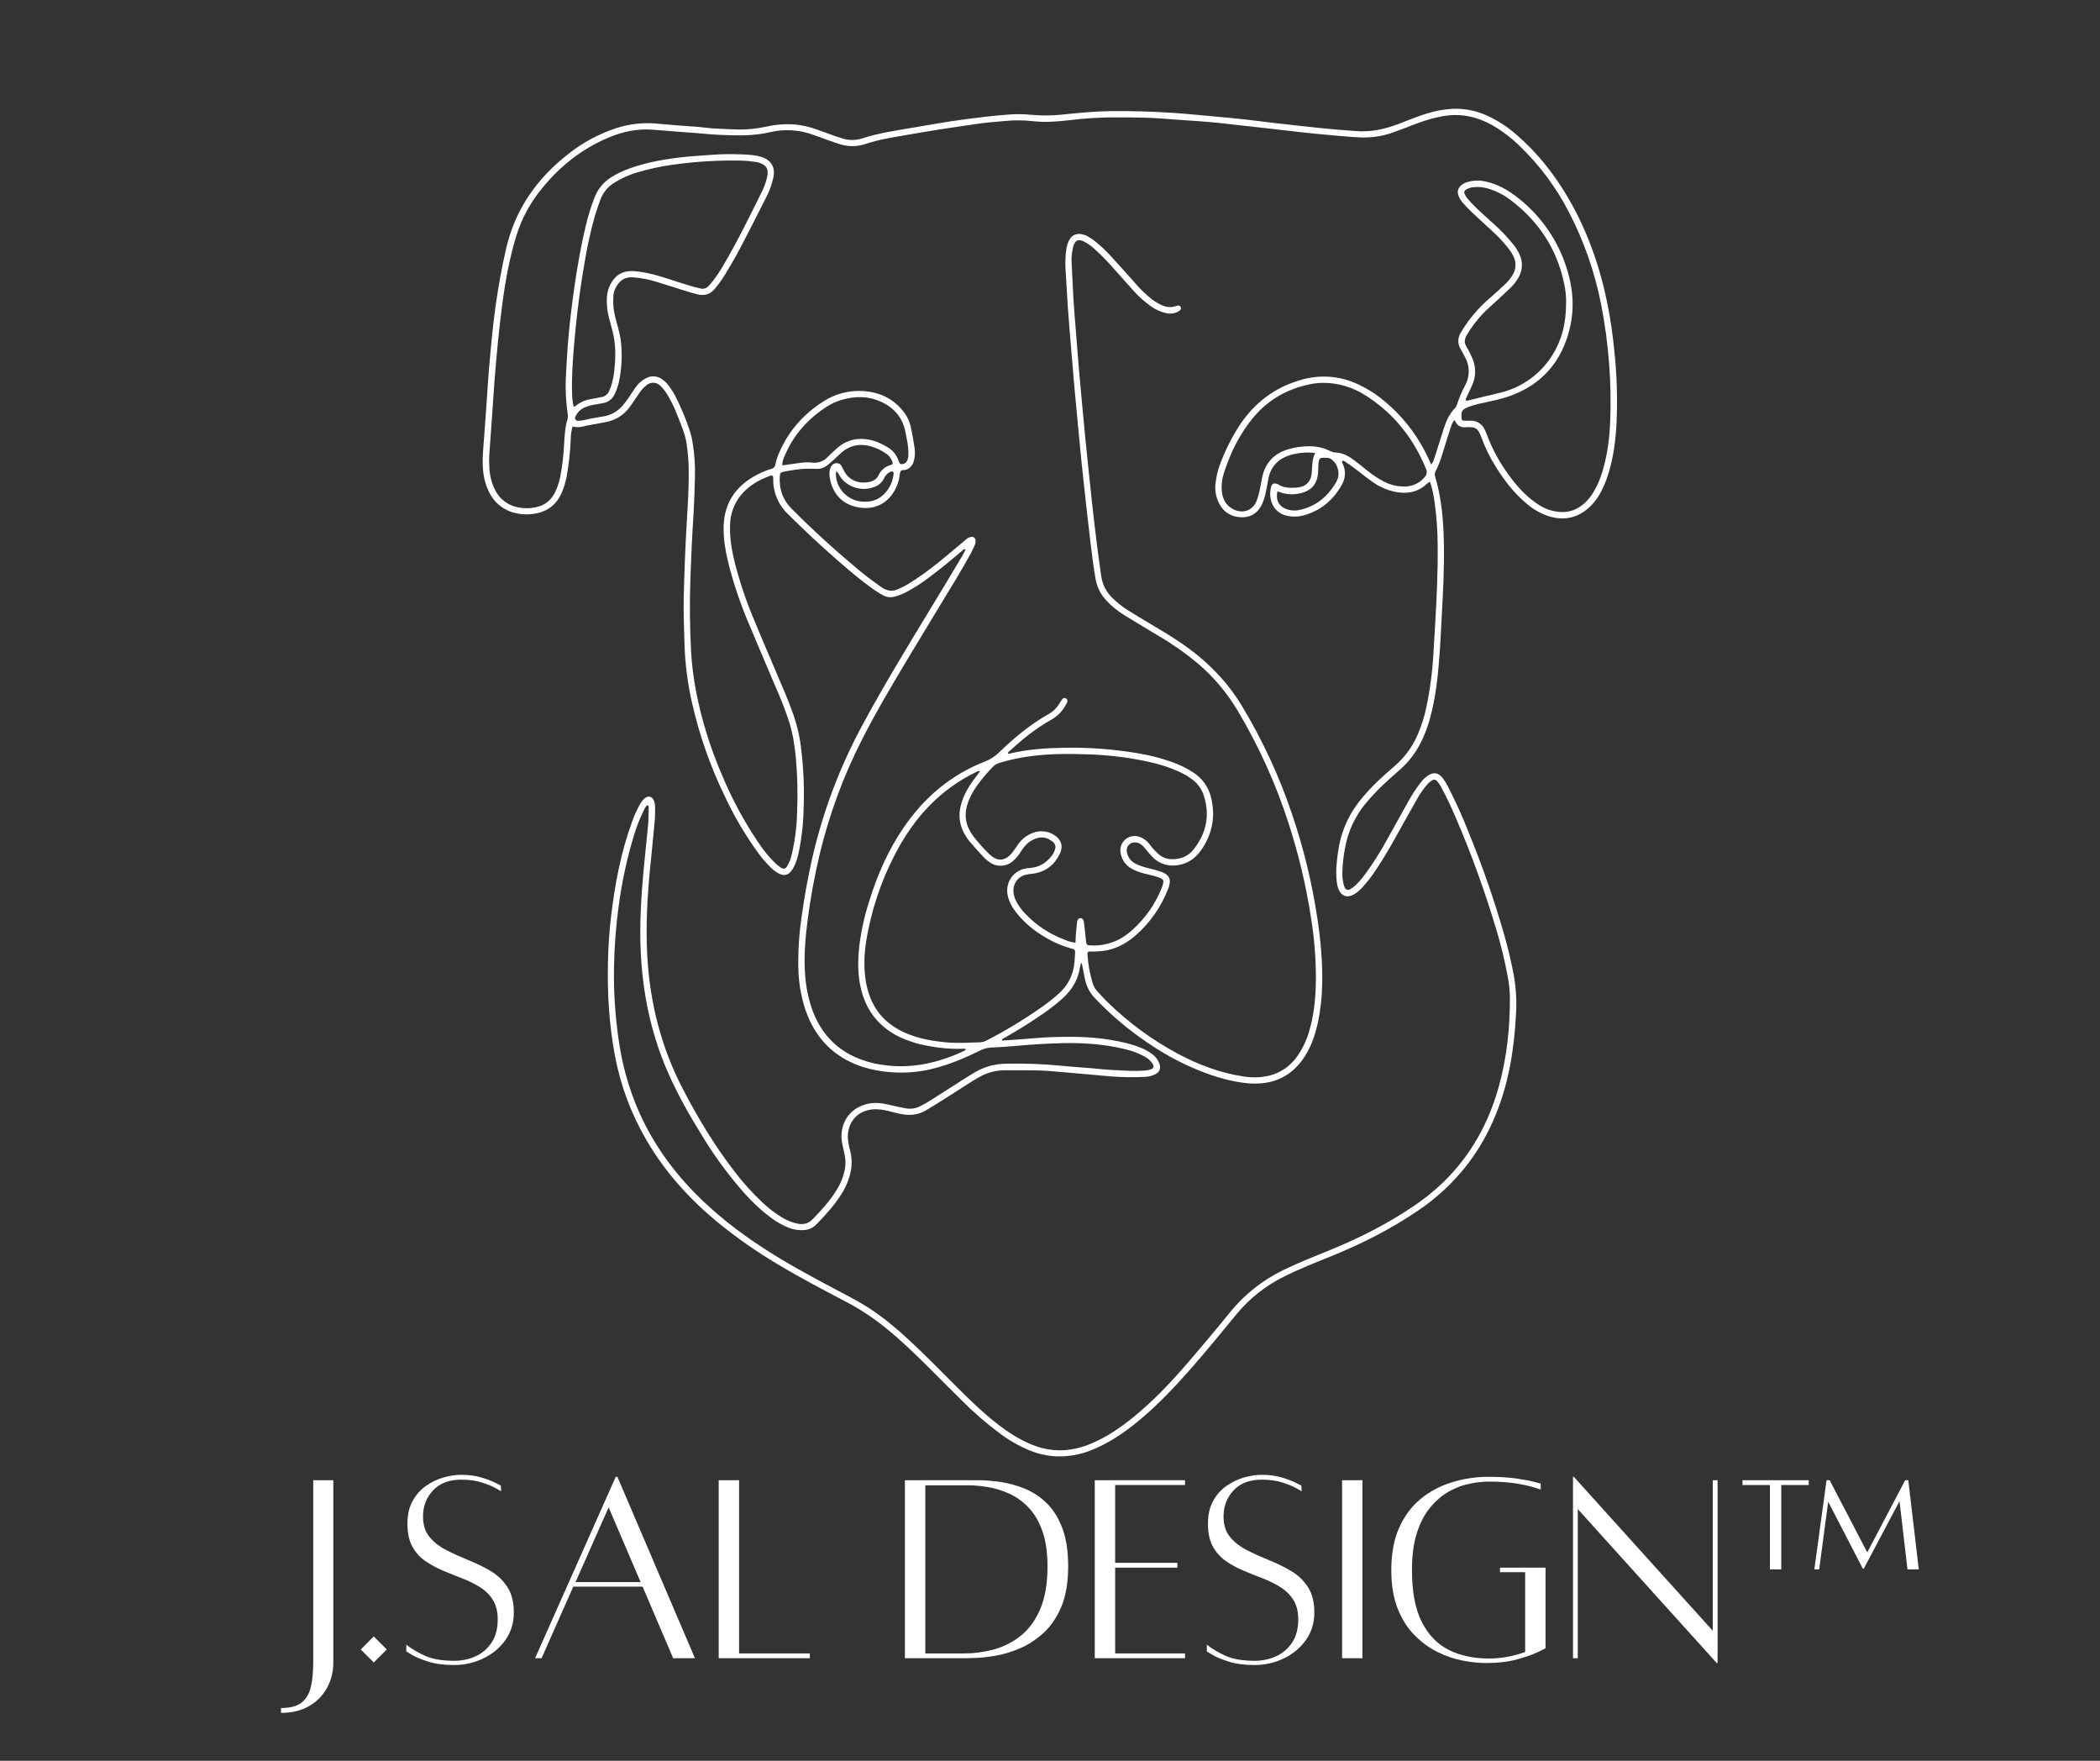 <svg xmlns="http://www.w3.org/2000/svg" xmlns:xlink="http://www.w3.org/1999/xlink" width="940" zoomAndPan="magnify" viewBox="0 0 705 591" height="788" preserveAspectRatio="xMidYMid meet" version="1.0"><rect x="0" y="0" width="705" height="591" fill="#333333" stroke="none"/><defs><g/><clipPath id="ebe60ceb11"><path d="M 162 36.328 L 543 36.328 L 543 489 L 162 489 Z M 162 36.328 " clip-rule="nonzero"/></clipPath></defs><g clip-path="url(#ebe60ceb11)"><path fill="#fffffe" d="M 488.156 141.086 C 487.391 142.09 487.07 143.328 486.68 144.512 C 485.867 147 485.121 149.516 484.34 152.008 C 483.738 154.109 482.957 156.137 481.996 158.102 C 481.648 158.715 481.586 159.355 481.809 160.023 C 483.977 167.191 484.555 174.578 484.723 182.008 C 484.906 190.258 484.477 198.488 484.016 206.719 C 483.805 210.535 483.656 214.355 483.387 218.164 C 482.832 226.168 482.09 234.141 479.848 241.895 C 479.164 244.273 478.277 246.574 477.195 248.801 C 475.492 252.355 473.176 255.453 470.246 258.094 C 467.625 260.438 464.934 262.723 462.477 265.25 C 461.008 266.758 459.594 268.297 458.258 269.934 C 456.555 272.035 455.137 274.316 454.004 276.773 C 452.871 279.234 452.062 281.793 451.578 284.457 C 451.027 287.258 450.715 290.082 450.641 292.938 C 450.621 294.141 450.742 295.328 450.996 296.508 C 451.09 296.945 451.219 297.375 451.391 297.789 C 451.445 297.973 451.535 298.137 451.664 298.277 C 451.793 298.422 451.949 298.527 452.129 298.594 C 452.309 298.664 452.492 298.691 452.684 298.672 C 452.875 298.652 453.055 298.594 453.219 298.492 C 453.809 298.168 454.355 297.781 454.855 297.332 C 456.129 296.16 457.266 294.871 458.27 293.461 C 460.926 289.832 463.34 286.043 465.5 282.094 C 467.93 277.785 470.297 273.445 472.715 269.137 C 473.938 266.895 475.324 264.766 476.879 262.742 C 477.555 261.832 478.348 261.043 479.266 260.375 C 481.219 259.051 482.91 259.293 484.363 261.184 C 484.988 262.023 485.543 262.914 486.02 263.848 C 488.637 268.902 490.977 274.082 493.047 279.383 C 497.539 290.332 501.434 301.492 504.734 312.859 C 506.16 317.754 507.34 322.703 508.27 327.711 C 509.012 332.09 509.223 336.496 508.906 340.922 C 508.648 346.016 508.098 351.074 507.254 356.102 C 505.008 368.75 500.543 380.465 492.684 390.77 C 487.969 396.871 482.41 402.066 476.008 406.363 C 466.809 412.629 456.93 417.605 446.629 421.758 C 441.43 423.859 436.207 425.906 431.172 428.43 C 424.895 431.52 419.531 435.762 415.078 441.156 C 409.926 447.398 404.832 453.688 399.473 459.758 C 393.957 465.992 388.227 472.02 381.758 477.297 C 377.332 480.902 372.637 484.094 367.348 486.34 C 363.02 488.258 358.488 489.07 353.762 488.773 C 350.906 488.539 348.156 487.871 345.512 486.773 C 341.98 485.293 338.688 483.398 335.633 481.098 C 331.168 477.785 326.98 474.164 323.066 470.223 C 319.375 466.602 315.738 462.922 312.074 459.273 C 307.297 454.516 302.453 449.824 297.188 445.59 C 293.098 442.281 288.727 439.406 284.07 436.961 C 276.441 432.965 268.816 428.973 261.422 424.543 C 253.988 420.16 246.945 415.223 240.293 409.73 C 231.027 401.969 223.062 393.086 216.973 382.59 C 211.84 373.77 208.328 364.348 206.441 354.316 C 204.477 343.969 203.867 333.52 204.098 323.004 C 204.207 317.852 204.539 312.695 205.148 307.543 C 206.445 296.664 208.465 285.941 212.27 275.617 C 212.922 273.773 213.719 271.992 214.656 270.273 C 215.07 269.473 215.602 268.75 216.242 268.109 C 217.547 266.898 218.969 267.23 219.586 268.871 C 219.824 269.512 219.934 270.172 219.922 270.855 C 219.922 272.262 219.965 273.711 219.836 275.125 C 219.367 280.492 218.793 285.855 218.266 291.227 C 217.277 301.234 216.734 311.258 217.328 321.305 C 218.238 336.82 222.012 351.598 229.203 365.434 C 234.184 375.023 239.719 384.27 246.312 392.852 C 249.254 396.746 252.508 400.363 256.07 403.703 C 258.145 405.668 260.414 407.379 262.875 408.832 C 264.434 409.754 266.102 410.391 267.879 410.738 C 269.695 411.066 271.336 410.715 272.641 409.391 C 275.59 406.398 278.422 403.297 280.672 399.727 C 282 397.711 282.938 395.523 283.484 393.168 C 283.945 391.164 283.945 389.164 283.484 387.16 C 283.188 385.922 282.883 384.684 282.668 383.41 C 281.883 378.727 283.816 374.238 287.621 371.953 C 288.785 371.258 290.035 370.766 291.363 370.477 C 292.688 370.188 294.027 370.121 295.379 370.27 C 297.402 370.457 299.34 371.043 301.32 371.465 C 302.195 371.652 303.082 371.777 303.957 371.98 C 305.715 372.34 307.387 372.102 308.973 371.262 C 310.184 370.664 311.352 370 312.484 369.266 C 316.66 366.629 320.82 363.961 324.992 361.305 C 325.75 360.836 326.527 360.367 327.301 359.898 C 330.543 358.004 334.039 357.047 337.789 357.031 C 344.164 356.887 350.523 357.133 356.867 357.766 C 361.188 358.211 365.535 358.406 369.848 358.867 C 372.688 359.168 375.531 359.219 378.371 359.383 C 380.461 359.492 382.551 359.461 384.637 359.289 C 385.23 359.227 385.812 359.098 386.379 358.898 C 387.27 358.609 387.492 357.961 387.016 357.16 C 386.316 356.059 385.391 355.207 384.23 354.609 C 382.047 353.422 379.738 352.574 377.309 352.059 C 370.637 350.461 363.859 349.98 357.016 350.117 C 351.699 350.219 346.391 350.582 341.09 351.051 C 338.254 351.316 335.41 351.488 332.566 351.613 C 331.285 351.703 330.074 352.051 328.941 352.66 C 324.094 355 319.148 357.16 313.91 358.52 C 308.945 359.848 303.902 360.293 298.781 359.855 C 295.785 359.633 292.848 359.09 289.973 358.227 C 280.133 355.102 273.637 348.547 270.344 338.793 C 268.832 334.129 268.051 329.344 268 324.441 C 267.926 318.586 268.332 312.766 269.219 306.977 C 270.074 300.895 271.168 294.859 272.496 288.863 C 276.145 272.613 281.961 257.184 289.953 242.574 C 296.859 229.867 304.355 217.508 311.867 205.16 C 315.492 199.211 319.07 193.238 322.645 187.27 C 323.215 186.367 323.684 185.43 324.152 184.496 C 323.543 184.078 323.301 184.617 323.027 184.852 C 319.254 188.047 315.449 191.203 311.461 194.137 C 309.129 195.902 306.668 197.465 304.078 198.82 C 302.941 199.395 301.758 199.863 300.535 200.227 C 299.848 200.438 299.145 200.504 298.43 200.426 C 297.715 200.352 297.043 200.137 296.414 199.785 C 294.965 198.996 293.582 198.102 292.262 197.109 C 288.441 194.332 284.844 191.273 281.285 188.168 C 275.531 183.141 269.938 177.93 264.516 172.539 C 263.723 171.789 263.02 170.969 262.398 170.074 C 261.777 169.184 261.254 168.234 260.832 167.234 C 260.406 166.23 260.09 165.195 259.875 164.129 C 259.664 163.062 259.566 161.984 259.578 160.898 C 259.578 160.672 259.578 160.43 259.578 160.223 C 259.539 159.754 259.289 159.535 258.859 159.617 C 258.785 159.625 258.711 159.637 258.641 159.656 C 254.699 161.086 251.145 163.109 248.523 166.461 C 247.457 167.832 246.629 169.336 246.043 170.973 C 245.457 172.605 245.141 174.293 245.094 176.027 C 244.895 180.418 245.645 184.691 246.688 188.918 C 248.43 195.672 250.672 202.258 253.41 208.672 C 256.793 216.836 260.32 224.93 263.746 233.074 C 264.734 235.414 265.621 237.809 266.473 240.203 C 267.734 243.902 268.574 247.691 268.992 251.578 C 269.797 258.289 270.059 265.02 269.773 271.77 C 269.672 276.727 269.098 281.633 268.062 286.48 C 267.773 287.879 267.332 289.23 266.738 290.527 C 266.426 291.211 266.039 291.848 265.578 292.441 C 264.484 293.781 263.176 294.008 261.566 293.254 C 260.492 292.699 259.539 291.988 258.699 291.117 C 257.094 289.535 255.637 287.828 254.324 285.992 C 250.062 280.082 246.391 273.828 243.309 267.227 C 238.449 257.215 234.789 246.781 232.328 235.93 C 230.836 229.41 229.992 222.812 229.793 216.129 C 229.664 210.809 229.406 205.492 229.543 200.172 C 229.758 191.781 230.066 183.398 230.57 175.016 C 230.938 168.961 231.328 162.898 231.191 156.82 C 231.129 154.121 230.887 151.441 230.473 148.773 C 229.969 145.492 228.602 142.461 227.41 139.402 C 226.473 136.945 225.328 134.594 223.973 132.344 C 223.305 131.246 222.512 130.258 221.582 129.375 C 221.293 129.105 220.965 128.895 220.598 128.738 C 220.234 128.586 219.855 128.496 219.457 128.477 C 219.062 128.453 218.676 128.5 218.297 128.613 C 217.914 128.727 217.566 128.902 217.25 129.137 C 216.16 129.949 215.254 130.926 214.527 132.07 C 213.508 133.555 212.551 135.078 211.48 136.52 C 210.512 137.879 209.324 139.004 207.914 139.895 C 206.504 140.785 204.98 141.379 203.34 141.676 C 202.086 141.91 200.836 142.145 199.59 142.371 C 198.414 142.598 197.219 142.762 196.074 143.086 C 194.797 143.438 193.516 143.457 192.23 143.148 C 191.828 144.512 191.621 145.902 191.613 147.324 C 191.441 151.52 190.988 155.684 190.258 159.82 C 189.898 161.738 189.332 163.598 188.562 165.395 C 186.641 169.812 183.184 172.086 178.488 172.547 C 176.688 172.75 174.902 172.648 173.137 172.234 C 172.16 172.023 171.227 171.703 170.324 171.273 C 169.426 170.848 168.586 170.32 167.805 169.699 C 167.023 169.082 166.324 168.379 165.707 167.598 C 165.09 166.816 164.566 165.977 164.141 165.074 C 162.387 161.586 161.965 157.777 162.055 153.926 C 162.121 151.531 162.352 149.137 162.523 146.75 C 162.75 143.535 162.992 140.32 163.227 137.105 C 163.578 132.18 163.855 127.242 164.289 122.312 C 164.863 115.824 165.461 109.336 166.355 102.879 C 167.266 96.348 168.438 89.879 169.91 83.449 C 172.953 70.23 180.262 59.863 190.84 51.637 C 195.711 47.797 201.09 44.91 206.98 42.973 C 211.684 41.488 216.488 41.02 221.395 41.566 C 224.375 41.863 227.363 42.059 230.352 42.305 C 232.441 42.473 234.539 42.555 236.617 42.828 C 239.676 43.234 242.75 43.227 245.812 43.402 C 249.648 43.625 253.445 43.328 257.199 42.508 C 260.445 41.781 263.723 41.543 267.039 41.797 C 269.352 42.047 271.609 42.559 273.805 43.328 C 275.867 43.996 277.879 44.805 279.922 45.531 C 280.836 45.859 281.766 46.148 282.691 46.43 C 284.977 47.164 287.262 47.164 289.547 46.43 C 295.332 44.555 301.336 43.727 307.305 42.711 C 311.438 42.012 315.555 41.254 319.699 40.637 C 323.617 40.051 327.559 39.578 331.5 39.113 C 333.879 38.832 336.27 38.645 338.652 38.449 C 341.125 38.246 343.594 38.273 346.059 38.523 C 349.578 38.852 353.094 38.828 356.605 38.461 C 362.027 37.902 367.465 37.355 372.945 37.297 C 379.766 37.219 386.582 37.422 393.387 37.855 C 397.945 38.152 402.488 38.621 407.039 39.031 C 410.617 39.355 414.195 39.684 417.77 40.07 C 420.895 40.406 424.012 40.836 427.141 41.203 C 430.336 41.578 433.535 41.93 436.734 42.281 C 438.895 42.52 441.051 42.75 443.211 42.973 C 445.148 43.168 447.09 43.352 449.023 43.516 C 451.039 43.691 453.059 43.82 455.074 43.984 C 460.109 44.422 464.91 43.375 469.562 41.582 C 472.758 40.359 475.945 39.027 479.223 38.035 C 481.957 37.191 484.754 36.688 487.609 36.527 C 491.727 36.355 495.652 37.137 499.391 38.867 C 503.016 40.559 506.316 42.738 509.301 45.398 C 516.234 51.391 521.812 58.516 526.422 66.371 C 532.883 77.398 537.051 89.293 539.605 101.777 C 540.688 107.215 541.484 112.695 542 118.219 C 542.781 125.758 543.027 133.316 542.742 140.891 C 542.48 147.34 541.719 153.73 539.664 159.898 C 539.055 161.754 538.289 163.539 537.363 165.258 C 536.559 166.801 535.562 168.207 534.375 169.477 C 530.293 173.691 525.473 175.023 519.824 173.223 C 516.945 172.25 514.375 170.746 512.121 168.711 C 508.098 165.262 504.906 161.117 502.141 156.629 C 500.172 153.516 498.559 150.23 497.301 146.766 C 497.203 146.484 497.082 146.211 496.965 145.934 C 496.027 143.797 495.363 143.348 493.039 143.367 C 492.883 143.355 492.727 143.355 492.57 143.367 C 490.66 143.617 489.18 143.086 488.441 141.148 C 488.43 141.125 488.309 141.121 488.156 141.086 Z M 480.473 155.926 C 481.238 155.07 481.41 154.168 481.691 153.324 C 482.703 150.203 483.699 147.062 484.676 143.91 C 485.465 141.375 486.523 139.008 488.391 137.066 C 488.711 136.742 488.941 136.363 489.082 135.93 C 489.809 133.641 490.746 131.438 491.891 129.324 C 492.293 128.578 492.594 127.797 492.797 126.973 C 492.996 126.148 493.09 125.312 493.074 124.469 C 493.059 123.621 492.934 122.789 492.703 121.973 C 492.473 121.16 492.145 120.387 491.715 119.656 C 491.246 118.797 490.809 117.93 490.309 117.082 C 489.828 116.293 489.586 115.438 489.578 114.512 C 489.57 113.586 489.801 112.727 490.27 111.93 C 490.801 110.941 491.418 109.996 492.043 109.062 C 494.441 105.594 497.25 102.5 500.473 99.777 C 502.113 98.371 503.707 96.879 505.289 95.387 C 506.344 94.414 507.227 93.301 507.934 92.051 C 508.426 91.191 508.703 90.27 508.758 89.281 C 508.816 88.289 508.648 87.34 508.254 86.43 C 507.812 85.391 507.238 84.43 506.535 83.543 C 505.023 81.582 503.355 79.762 501.527 78.086 C 499.07 75.781 496.551 73.531 494.102 71.219 C 493.016 70.188 492.004 69.078 491 67.969 C 490.348 67.227 489.871 66.387 489.566 65.445 C 489.129 64.129 489.566 63.105 490.504 62.215 C 491.086 61.727 491.738 61.375 492.469 61.16 C 494.516 60.508 496.586 60.426 498.68 60.918 C 502.727 61.754 506.227 63.77 509.453 66.289 C 513.152 69.156 516.367 72.488 519.094 76.289 C 521.824 80.086 523.957 84.195 525.496 88.613 C 527.957 95.594 528.746 102.789 527.027 110.066 C 524.328 121.52 517.473 129.316 506.25 133.145 C 503.41 134.113 500.469 134.656 497.551 135.305 C 495.707 135.656 493.922 136.195 492.191 136.926 C 491.098 137.422 490.547 138.16 490.633 139.363 C 490.633 139.738 490.633 140.113 490.68 140.484 C 490.684 140.684 490.758 140.852 490.898 140.988 C 491.039 141.129 491.207 141.203 491.402 141.207 C 492.23 141.242 493.055 141.207 493.879 141.207 C 494.762 141.207 495.586 141.426 496.348 141.867 C 497.113 142.309 497.719 142.91 498.16 143.676 C 498.574 144.387 498.914 145.133 499.18 145.914 C 500.781 150.219 502.898 154.254 505.523 158.02 C 508.027 161.684 510.828 165.098 514.352 167.859 C 516.43 169.484 518.656 170.848 521.262 171.477 C 525.148 172.414 528.684 171.723 531.754 169.066 C 533.109 167.859 534.234 166.469 535.129 164.887 C 536.293 162.871 537.207 160.746 537.875 158.512 C 539.617 152.891 540.348 147.102 540.57 141.25 C 540.824 134.879 540.703 128.512 540.203 122.156 C 539.707 115.352 538.797 108.605 537.469 101.914 C 535.344 91.195 531.77 80.988 526.746 71.285 C 522.492 63.016 517.027 55.645 510.352 49.176 C 507.516 46.371 504.371 43.969 500.914 41.977 C 495.762 39.117 490.355 37.965 484.48 38.973 C 481.383 39.547 478.367 40.398 475.434 41.535 C 473.055 42.422 470.691 43.375 468.297 44.234 C 464.902 45.52 461.387 46.16 457.758 46.152 C 454.988 46.098 452.223 45.828 449.461 45.605 C 446.996 45.398 444.555 45.172 442.082 44.93 C 439.773 44.707 437.465 44.461 435.156 44.199 C 432.113 43.855 429.066 43.484 426.016 43.137 C 422.816 42.777 419.617 42.43 416.418 42.078 C 412.848 41.684 409.281 41.23 405.703 40.93 C 400.855 40.512 395.988 40.277 391.148 39.867 C 385.992 39.426 380.816 39.43 375.648 39.398 C 370.098 39.344 364.566 39.656 359.055 40.336 C 357.273 40.559 355.477 40.707 353.688 40.805 C 351.438 40.973 349.191 40.934 346.949 40.691 C 343.738 40.32 340.523 40.293 337.305 40.613 C 333.801 40.902 330.277 41.203 326.812 41.75 C 323.117 42.332 319.41 42.82 315.715 43.402 C 311.73 44.035 307.75 44.711 303.766 45.406 C 299.348 46.172 294.91 46.852 290.648 48.309 C 289.141 48.816 287.594 49.062 286.004 49.043 C 284.414 49.027 282.871 48.75 281.375 48.211 C 280.523 47.926 279.672 47.633 278.828 47.336 C 276.93 46.66 275.027 45.973 273.129 45.293 C 270.801 44.422 268.395 43.91 265.91 43.75 C 263.43 43.59 260.977 43.793 258.555 44.355 C 254.371 45.336 250.121 45.527 245.836 45.418 C 242.91 45.348 239.996 45.219 237.086 44.949 C 234.48 44.691 231.859 44.531 229.246 44.332 C 225.887 44.066 222.527 43.809 219.168 43.535 C 213.977 43.121 209.055 44.176 204.289 46.176 C 195.387 49.926 188.062 55.715 182.004 63.164 C 178.039 67.957 175.137 73.32 173.301 79.262 C 171.07 86.586 169.691 94.094 168.684 101.672 C 168.121 105.898 167.629 110.141 167.199 114.391 C 166.73 119.008 166.359 123.637 165.984 128.266 C 165.75 131.105 165.594 133.949 165.391 136.789 C 165.016 142.09 164.617 147.398 164.262 152.719 C 164.188 153.988 164.188 155.262 164.262 156.535 C 164.328 159.191 164.922 161.727 166.047 164.133 C 166.398 164.906 166.836 165.625 167.355 166.293 C 167.879 166.961 168.469 167.562 169.129 168.09 C 169.789 168.621 170.504 169.07 171.27 169.434 C 172.035 169.797 172.832 170.07 173.66 170.246 C 175.742 170.691 177.824 170.691 179.906 170.246 C 182.992 169.633 185.148 167.816 186.465 164.992 C 187.191 163.422 187.727 161.789 188.07 160.094 C 188.781 156.406 189.219 152.688 189.387 148.938 C 189.57 146.172 189.672 143.395 190.52 140.723 C 190.684 140.062 190.699 139.398 190.559 138.734 C 190.023 135.016 189.809 131.281 189.922 127.527 C 190.164 122.664 190.422 117.797 190.859 112.945 C 191.375 107.277 192.062 101.629 192.883 95.996 C 193.871 89.25 195.008 82.535 196.629 75.906 C 197.406 72.555 198.422 69.273 199.684 66.07 C 200.215 64.738 200.938 63.523 201.852 62.418 C 202.766 61.316 203.828 60.379 205.035 59.609 C 206.93 58.387 208.938 57.398 211.059 56.645 C 217.289 54.355 223.773 53.305 230.332 52.621 C 233.012 52.344 235.711 52.234 238.402 52 C 241.988 51.715 245.582 51.656 249.176 51.824 C 251.34 51.91 253.523 52.027 255.617 52.676 C 259.07 53.742 260.27 56.375 259.676 59.414 C 259.156 61.84 258.316 64.152 257.16 66.352 C 254.227 72.164 251.285 77.98 248.258 83.742 C 246.727 86.656 245.012 89.477 243.324 92.305 C 242.328 93.891 241.234 95.406 240.043 96.848 C 238.465 98.809 236.547 99.344 234.203 98.809 C 232.895 98.5 231.605 98.109 230.324 97.711 C 227.043 96.691 223.766 95.594 220.484 94.613 C 217.836 93.773 215.121 93.258 212.348 93.07 C 209.828 92.945 208.051 94.109 206.867 96.266 C 206.324 97.184 206.012 98.176 205.93 99.238 C 205.887 100.215 205.844 101.188 205.883 102.156 C 205.992 104.801 206.781 107.312 207.457 109.84 C 207.809 111.062 208.094 112.301 208.309 113.555 C 208.902 117.895 208.832 122.223 208.098 126.539 C 207.82 128.555 207.238 130.477 206.352 132.309 C 205.992 133.113 205.465 133.781 204.762 134.316 C 204.062 134.852 203.277 135.184 202.406 135.312 C 201.52 135.453 200.641 135.617 199.754 135.781 C 198.566 135.957 197.414 136.277 196.305 136.742 C 194.879 137.383 193.832 138.41 193.164 139.824 C 192.98 140.141 192.98 140.457 193.168 140.773 C 193.359 141.09 193.637 141.242 194 141.23 C 194.602 141.242 195.199 141.184 195.785 141.055 C 197.969 140.527 200.18 140.16 202.398 139.797 C 203.668 139.613 204.867 139.215 205.996 138.602 C 207.121 137.988 208.109 137.199 208.957 136.234 C 209.637 135.438 210.277 134.605 210.871 133.742 C 211.688 132.578 212.418 131.348 213.258 130.203 C 214.281 128.668 215.629 127.516 217.305 126.742 C 218 126.434 218.73 126.289 219.492 126.32 C 220.25 126.348 220.969 126.543 221.637 126.906 C 222.766 127.539 223.711 128.383 224.473 129.43 C 225.473 130.75 226.336 132.156 227.066 133.645 C 228.801 137.133 230.285 140.727 231.523 144.422 C 231.965 145.773 232.297 147.152 232.516 148.562 C 233.172 152.492 233.43 156.449 233.293 160.434 C 233.188 164.477 233.07 168.523 232.824 172.562 C 232.355 179.738 232.02 186.926 231.777 194.113 C 231.496 202.277 231.574 210.441 232 218.609 C 232.254 223.102 232.805 227.559 233.66 231.977 C 235.555 241.711 238.477 251.129 242.426 260.227 C 245.715 268.133 249.758 275.637 254.551 282.738 C 256.156 285.191 257.992 287.457 260.066 289.531 C 260.711 290.16 261.41 290.723 262.156 291.223 C 263.059 291.809 263.668 291.637 264.238 290.754 C 264.977 289.523 265.496 288.207 265.797 286.805 C 266.898 282.121 267.5 277.371 267.598 272.562 C 267.875 266.414 267.727 260.277 267.156 254.148 C 266.738 250.273 266.219 246.426 265.043 242.68 C 264.027 239.469 262.852 236.312 261.516 233.219 C 258.082 225.078 254.562 216.98 251.18 208.82 C 248.637 202.812 246.535 196.652 244.867 190.348 C 243.727 185.914 242.832 181.445 242.93 176.82 C 243.082 170.059 245.887 164.707 251.527 160.891 C 253.406 159.633 255.406 158.613 257.527 157.836 C 258.02 157.66 258.512 157.48 259.02 157.34 C 259.359 157.266 259.645 157.098 259.883 156.84 C 260.117 156.582 260.258 156.281 260.301 155.934 C 260.578 154.609 260.984 153.328 261.523 152.09 C 264.637 144.754 269.676 139.047 276.352 134.789 C 278.379 133.465 280.562 132.504 282.902 131.902 C 285.246 131.301 287.621 131.09 290.031 131.27 C 295.035 131.629 299.289 133.555 302.641 137.336 C 304.188 139.035 305.223 141.004 305.746 143.242 C 306.273 145.586 306.684 147.93 307.031 150.309 C 307.293 151.895 307.184 153.457 306.707 154.992 C 306.516 155.613 306.199 156.156 305.75 156.625 C 305.305 157.094 304.777 157.441 304.168 157.66 C 303.555 157.898 302.676 157.555 302.324 158.234 C 302.031 158.801 302.043 159.539 301.922 160.199 C 301.852 160.57 301.812 160.945 301.707 161.301 C 299.707 168.328 293.816 172.215 286.246 169.816 C 281.184 168.211 278.711 163.543 278.465 159.242 C 278.387 158.242 278.594 157.305 279.086 156.434 C 279.809 155.176 281.781 155.109 282.465 156.328 C 282.793 156.914 283.098 157.516 283.402 158.113 C 283.852 158.996 284.457 159.75 285.227 160.375 C 285.992 160.996 286.852 161.438 287.809 161.699 C 288.91 161.992 290.023 162.055 291.152 161.887 C 292.793 161.703 294.18 161.066 294.957 159.492 C 295.359 158.625 295.93 157.887 296.672 157.281 C 297.41 156.676 298.242 156.262 299.172 156.039 C 299.375 155.953 299.566 155.844 299.738 155.711 C 299.613 154.996 299.348 154.336 298.945 153.727 C 298.543 153.121 298.039 152.621 297.43 152.227 C 295.883 151.137 294.203 150.332 292.383 149.812 C 288.562 148.742 285.121 149.48 282.172 152.203 C 281.289 153.016 280.434 153.855 279.543 154.656 C 278.93 155.203 278.301 155.738 277.641 156.234 C 276.598 157.059 275.41 157.438 274.082 157.367 C 273.109 157.32 272.137 157.332 271.16 157.328 C 268.449 157.328 265.797 157.828 263.152 158.32 C 262.062 158.523 261.844 158.848 261.781 160.027 C 261.566 164.109 262.695 167.645 265.656 170.637 C 272.73 177.785 280.18 184.527 287.867 190.969 C 290.461 193.133 293.148 195.156 295.918 197.086 C 297.844 198.434 299.738 198.652 301.812 197.609 C 302.746 197.141 303.719 196.727 304.621 196.18 C 306.402 195.074 308.168 193.938 309.875 192.723 C 313.715 189.977 317.348 186.953 320.945 183.898 C 322.031 182.961 323.109 182.055 324.223 181.145 C 324.723 180.664 325.309 180.352 325.988 180.207 C 326.176 180.164 326.359 180.164 326.547 180.207 C 326.73 180.25 326.898 180.328 327.047 180.449 C 327.195 180.57 327.312 180.715 327.395 180.887 C 327.473 181.059 327.516 181.238 327.512 181.43 C 327.535 182.043 327.414 182.625 327.141 183.172 C 326.715 184.043 326.359 184.957 325.887 185.805 C 324.383 188.48 322.883 191.16 321.301 193.77 C 315.496 203.395 309.609 212.98 303.852 222.609 C 298.828 231.043 293.816 239.477 289.387 248.234 C 283.172 260.426 278.457 273.176 275.234 286.477 C 273.457 293.91 272.082 301.414 271.113 308.996 C 270.352 314.957 269.836 320.91 270.273 326.922 C 270.516 330.98 271.305 334.934 272.637 338.777 C 275.07 345.523 279.266 350.809 285.707 354.145 C 289.215 355.902 292.918 357.02 296.812 357.492 C 301.609 358.141 306.375 357.973 311.113 356.992 C 315.594 356.035 319.891 354.559 324.012 352.562 C 324.109 352.516 324.152 352.344 324.223 352.223 C 323.863 351.848 323.395 352.016 322.992 352.031 C 319.23 352.129 315.508 351.816 311.816 351.094 C 308.395 350.523 305.105 349.508 301.957 348.043 C 295.293 344.766 291.027 339.582 289.168 332.406 C 287.867 327.395 287.934 322.316 288.516 317.227 C 289.172 312.086 290.305 307.055 291.918 302.133 C 294.637 293.438 298.266 285.172 303.449 277.641 C 310.336 267.629 319.223 260.07 330.621 255.621 C 332.445 254.914 334.055 253.875 335.449 252.5 C 340.477 247.648 345.82 243.191 351.93 239.738 C 353.535 238.832 354.805 237.582 355.738 235.992 C 356.035 235.473 356.379 234.98 356.762 234.52 C 356.895 234.379 357.062 234.297 357.254 234.273 C 357.449 234.246 357.629 234.285 357.797 234.391 C 358.004 234.488 358.16 234.641 358.266 234.848 C 358.367 235.055 358.395 235.273 358.344 235.5 C 358.242 235.781 358.117 236.051 357.973 236.312 C 356.766 238.641 355.012 240.438 352.711 241.695 C 347.715 244.508 343.285 248.07 339.094 251.938 C 338.797 252.211 338.32 252.406 338.422 252.961 C 338.504 252.961 338.582 253.023 338.648 253.008 C 344.871 251.48 351.219 251.07 357.586 250.977 C 365.617 250.844 373.598 251.438 381.523 252.75 C 385.676 253.398 389.727 254.43 393.68 255.844 C 396.09 256.711 398.367 257.836 400.516 259.223 C 402.059 260.195 403.355 261.426 404.41 262.914 C 405.465 264.398 406.199 266.031 406.605 267.805 C 408.141 274.156 406.941 279.988 403.262 285.332 C 402.484 286.449 401.559 287.422 400.484 288.254 C 397.273 290.781 390.992 292.004 386.77 287.508 C 385.953 286.637 385.195 285.703 384.43 284.793 C 383.938 284.121 383.332 283.57 382.609 283.148 C 381.465 282.562 380.066 282.621 379.23 283.332 C 378.254 284.16 378.098 285.207 378.395 286.395 C 378.59 287.172 378.938 287.871 379.445 288.488 C 379.953 289.109 380.566 289.59 381.289 289.934 C 382.641 290.574 384.047 291.059 385.508 291.387 C 387.039 291.734 388.543 292.164 390.027 292.68 C 392.566 293.648 393.203 295.086 392.418 297.629 C 392.348 297.84 392.266 298.051 392.184 298.262 C 391.039 301.25 389.555 304.062 387.734 306.691 C 385.91 309.324 383.805 311.699 381.406 313.82 C 378.559 316.332 375.34 318.191 371.57 318.977 C 369.719 319.293 367.852 319.426 365.977 319.367 C 365.246 319.367 365.039 319.59 365.07 320.305 C 365.281 323.605 365.863 326.84 366.824 330.004 C 367.133 331.023 367.648 331.926 368.367 332.711 C 369.547 333.973 370.684 335.27 371.922 336.457 C 378.934 343.301 386.758 349.035 395.391 353.668 C 402.297 357.359 409.551 360.105 417.328 361.285 C 420.312 361.801 423.281 361.711 426.227 361.008 C 428.098 360.527 429.824 359.734 431.41 358.637 C 432.996 357.539 434.34 356.199 435.449 354.617 C 437.488 351.703 438.941 348.516 439.809 345.066 C 441.387 339.309 441.766 333.418 441.766 327.484 C 441.719 321.027 441.18 314.613 440.152 308.242 C 438.496 297.336 435.961 286.645 432.539 276.16 C 428.262 262.934 422.559 250.352 415.434 238.418 C 411.898 232.52 407.527 227.328 402.316 222.844 C 398.176 219.367 393.777 216.262 389.113 213.523 C 385.332 211.242 381.523 209 377.766 206.676 C 375.434 205.281 373.332 203.594 371.469 201.609 C 369.512 199.539 368.281 197.098 367.789 194.289 C 367.09 190.23 366.57 186.148 366.082 182.059 C 365.555 177.594 365.043 173.129 364.543 168.664 C 363.996 163.75 363.473 158.832 362.961 153.922 C 362.574 150.121 362.223 146.316 361.867 142.512 C 361.465 138.266 361.051 134.016 360.672 129.762 C 360.312 125.73 359.977 121.699 359.652 117.668 C 359.246 112.742 358.82 107.832 358.473 102.883 C 358.176 98.695 358.008 94.508 357.715 90.32 C 357.574 88.066 357.668 85.824 357.996 83.59 C 358.145 82.387 358.539 81.266 359.176 80.23 C 359.531 79.633 360.02 79.184 360.645 78.875 C 361.27 78.57 361.926 78.461 362.617 78.547 C 363.371 78.598 364.09 78.789 364.77 79.121 C 365.77 79.637 366.707 80.246 367.582 80.949 C 369.578 82.543 371.43 84.289 373.137 86.188 C 375.91 89.23 378.656 92.309 381.398 95.383 C 382.973 97.203 384.699 98.859 386.59 100.355 C 387.824 101.348 389.184 102.129 390.664 102.695 C 391.898 103.156 393.148 103.207 394.414 102.84 C 394.762 102.719 395.117 102.617 395.477 102.535 C 395.668 102.516 395.848 102.555 396.016 102.652 C 396.184 102.75 396.305 102.887 396.379 103.066 C 396.473 103.238 396.504 103.418 396.465 103.609 C 396.43 103.805 396.336 103.961 396.188 104.086 C 395.922 104.352 395.621 104.562 395.285 104.727 C 393.926 105.316 392.535 105.41 391.109 105 C 389.414 104.574 387.852 103.855 386.426 102.84 C 384.148 101.238 382.094 99.383 380.27 97.281 C 378.012 94.773 375.777 92.25 373.531 89.734 C 371.699 87.648 369.758 85.668 367.703 83.801 C 366.562 82.703 365.289 81.789 363.887 81.051 C 362.012 80.152 360.984 80.617 360.34 82.641 C 360.246 82.922 360.203 83.223 360.137 83.512 C 359.816 84.91 359.688 86.324 359.75 87.758 C 359.941 92.023 360.133 96.289 360.383 100.551 C 360.555 103.543 360.82 106.527 361.055 109.516 C 361.41 114.07 361.762 118.629 362.148 123.18 C 362.523 127.582 362.934 131.98 363.344 136.387 C 363.688 140.113 364.039 143.844 364.402 147.566 C 364.77 151.316 365.164 155.023 365.555 158.746 C 365.914 162.246 366.27 165.773 366.664 169.246 C 367.184 173.859 367.715 178.473 368.289 183.078 C 368.727 186.574 369.227 190.055 369.727 193.543 C 369.93 194.887 370.34 196.164 370.961 197.375 C 371.582 198.586 372.383 199.664 373.359 200.609 C 374.949 202.211 376.707 203.609 378.625 204.801 C 381.031 206.312 383.473 207.777 385.914 209.23 C 389.516 211.375 393.129 213.508 396.594 215.879 C 404.738 221.445 411.629 228.227 416.777 236.695 C 423.867 248.395 429.574 260.73 433.906 273.703 C 437.676 284.867 440.445 296.273 442.211 307.922 C 443.355 315.492 444.086 323.082 443.863 330.754 C 443.777 334.883 443.316 338.969 442.48 343.012 C 441.621 347.066 440.32 350.977 438.086 354.484 C 433.492 361.723 426.746 364.414 418.461 363.551 C 413.457 363.031 408.621 361.629 403.938 359.855 C 396.32 356.98 389.324 352.961 382.734 348.227 C 377.352 344.383 372.379 340.066 367.816 335.277 C 365.91 333.371 364.703 331.094 364.195 328.449 C 363.871 326.691 363.508 324.941 363.164 323.207 C 363.066 323.301 362.91 323.379 362.867 323.5 C 362.73 323.848 362.633 324.207 362.57 324.578 C 361.949 328.945 359.758 332.414 356.527 335.301 C 354.438 337.125 352.254 338.816 349.965 340.383 C 345.91 343.195 341.703 345.801 337.402 348.246 C 337.008 348.473 336.363 348.527 336.41 349.266 C 338.668 349.102 340.902 348.949 343.141 348.797 C 346.273 348.57 349.41 348.238 352.547 348.125 C 359.219 347.879 365.887 347.895 372.5 348.977 C 376.047 349.559 379.555 350.285 382.902 351.648 C 384.309 352.191 385.613 352.918 386.816 353.82 C 387.949 354.629 388.754 355.688 389.23 356.992 C 389.812 358.703 389.301 359.898 387.648 360.664 C 386.613 361.145 385.527 361.406 384.391 361.449 C 380.57 361.637 376.75 361.582 372.938 361.285 C 370.477 361.059 368.012 360.848 365.555 360.629 C 362.645 360.375 359.734 360.098 356.824 359.863 C 354.137 359.645 351.453 359.367 348.758 359.293 C 345.012 359.191 341.262 359.254 337.516 359.23 C 334.371 359.211 331.438 359.98 328.711 361.543 C 327.863 362.012 327.02 362.508 326.199 363.031 C 322.852 365.16 319.516 367.312 316.16 369.438 C 314.391 370.555 312.594 371.637 310.797 372.715 C 308.145 374.297 305.281 374.492 302.324 373.887 C 301.008 373.621 299.711 373.254 298.398 372.949 C 296.805 372.508 295.18 372.297 293.523 372.312 C 288.172 372.562 284.621 376.289 284.621 381.625 C 284.691 383.129 284.938 384.602 285.363 386.043 C 285.965 388.32 286.062 390.621 285.656 392.941 C 285.098 395.762 284.035 398.383 282.473 400.801 C 280.129 404.551 277.121 407.828 274.039 410.992 C 273.453 411.586 272.777 412.047 272.008 412.375 C 271.242 412.707 270.441 412.879 269.605 412.895 C 267.938 412.965 266.328 412.695 264.773 412.082 C 262.68 411.242 260.727 410.148 258.922 408.805 C 255.602 406.332 252.578 403.539 249.852 400.43 C 244.676 394.578 240.055 388.32 235.988 381.648 C 231.555 374.52 227.398 367.238 224.055 359.523 C 218.434 346.582 215.684 333 215.082 318.961 C 214.703 310.109 215.234 301.285 216.02 292.473 C 216.488 287.32 217.09 282.188 217.559 277.043 C 217.734 275.109 217.727 273.152 217.77 271.207 C 217.77 270.879 217.871 270.438 217.336 270.27 C 216.582 270.809 216.289 271.676 215.898 272.465 C 214.633 275.086 213.59 277.789 212.766 280.582 C 210.449 288.266 208.762 296.086 207.711 304.043 C 206.785 310.805 206.258 317.598 206.133 324.422 C 205.98 332.68 206.504 340.895 207.703 349.066 C 208.688 356.145 210.473 363.016 213.059 369.68 C 217.598 381.289 224.449 391.391 233.133 400.281 C 240.129 407.449 247.996 413.535 256.375 418.984 C 263.977 423.93 271.949 428.23 279.945 432.48 C 283.188 434.203 286.457 435.867 289.609 437.738 C 295.438 441.191 300.602 445.527 305.539 450.121 C 310.656 454.855 315.516 459.855 320.453 464.773 C 324.906 469.219 329.387 473.648 334.344 477.551 C 338.059 480.48 341.965 483.098 346.391 484.871 C 349.691 486.254 353.125 486.887 356.699 486.777 C 360.02 486.609 363.211 485.867 366.266 484.555 C 371.293 482.465 375.762 479.469 379.977 476.082 C 386.719 470.664 392.684 464.441 398.32 457.91 C 403.266 452.184 408.125 446.383 412.898 440.504 C 415.336 437.496 418.074 434.793 421.109 432.387 C 424.145 429.984 427.402 427.938 430.891 426.254 C 436.008 423.766 441.305 421.695 446.566 419.551 C 456.57 415.461 466.168 410.602 475.09 404.473 C 480.457 400.832 485.227 396.527 489.395 391.559 C 496.02 383.594 500.461 374.508 503.207 364.566 C 505.918 354.73 506.953 344.723 506.898 334.562 C 506.84 332.309 506.598 330.078 506.172 327.867 C 505.168 322.332 503.836 316.879 502.18 311.504 C 498.445 299.012 494.008 286.773 488.871 274.793 C 487.359 271.281 485.805 267.797 483.953 264.453 C 483.535 263.562 482.988 262.766 482.312 262.055 C 482.121 261.855 481.895 261.738 481.621 261.703 C 481.352 261.668 481.102 261.723 480.867 261.867 C 480.145 262.285 479.52 262.824 478.992 263.477 C 477.824 264.848 476.793 266.32 475.906 267.891 C 473.75 271.664 471.621 275.449 469.52 279.25 C 467.086 283.641 464.617 288.008 461.789 292.16 C 460.391 294.297 458.816 296.293 457.062 298.156 C 456.25 299.047 455.312 299.777 454.254 300.352 C 452.195 301.383 450.367 300.75 449.449 298.652 C 449.078 297.75 448.844 296.812 448.754 295.84 C 448.379 292.305 448.754 288.812 449.297 285.324 C 449.715 282.488 450.473 279.75 451.574 277.102 C 452.672 274.457 454.082 271.988 455.797 269.695 C 457.348 267.668 459.016 265.742 460.801 263.922 C 463.215 261.453 465.809 259.188 468.41 256.922 C 471.621 254.109 474.086 250.754 475.812 246.852 C 477.207 243.684 478.246 240.406 478.934 237.012 C 480.18 230.91 480.957 224.746 481.273 218.527 C 481.457 215.461 481.633 212.395 481.812 209.328 C 482.328 200.574 482.75 191.816 482.645 183.043 C 482.637 178.242 482.301 173.461 481.637 168.707 C 481.355 166.355 480.848 164.051 480.121 161.797 C 479.949 161.797 479.855 161.746 479.805 161.797 C 479.609 161.902 479.43 162.031 479.266 162.18 C 476.215 165.152 472.594 165.898 468.488 165.109 C 465.59 164.516 462.941 163.348 460.551 161.598 C 458.59 160.219 456.75 158.672 454.832 157.234 C 453.762 156.426 452.637 155.68 451.52 154.922 C 451.23 154.727 450.906 154.453 450.523 154.793 C 450.477 155.262 450.781 155.633 450.941 156.039 C 451.379 157.098 451.566 158.195 451.496 159.34 C 451.43 160.48 451.117 161.551 450.555 162.551 C 447.816 167.555 443.805 171.102 438.297 172.793 C 436.262 173.465 434.195 173.578 432.098 173.133 C 426.84 171.969 425.672 166.641 426.828 163.117 C 426.852 163.047 426.887 162.98 426.926 162.914 C 427.02 162.703 427.168 162.539 427.367 162.422 C 427.566 162.305 427.781 162.254 428.012 162.273 C 428.391 162.281 428.746 162.379 429.082 162.559 C 430.953 163.797 433.039 163.824 435.172 163.672 C 438.875 163.402 440.188 161.234 440.379 158.59 C 440.539 156.391 440.461 154.152 441.523 152.031 C 438.988 151.738 436.48 151.895 434 152.5 C 429.535 153.617 426.574 156.25 425.77 160.934 C 425.539 162.262 425.301 163.582 425 164.902 C 424.723 166.535 424.227 168.094 423.512 169.586 C 421.996 172.473 419.578 173.836 416.336 173.602 C 412.688 173.336 410.219 171.375 408.844 168.043 C 408.07 166.121 407.82 164.133 408.102 162.082 C 408.305 160.148 408.727 158.266 409.371 156.434 C 411.074 151.691 413.285 147.199 416.004 142.957 C 421.055 135.281 427.844 130.016 436.797 127.5 C 438.359 127.035 439.953 126.719 441.574 126.547 C 443.195 126.375 444.82 126.352 446.445 126.473 C 448.07 126.598 449.672 126.867 451.25 127.281 C 452.824 127.699 454.352 128.254 455.828 128.945 C 458.5 130.168 461 131.68 463.324 133.48 C 466.777 136.152 469.867 139.191 472.59 142.605 C 475.316 146.016 477.598 149.699 479.438 153.66 C 479.734 154.367 480.059 155.027 480.473 155.926 Z M 329.023 258.852 C 328.43 258.648 328.055 258.961 327.676 259.145 C 324.77 260.539 322.008 262.184 319.395 264.074 C 312.113 269.34 306.469 276.07 302.027 283.863 C 297.027 292.734 293.516 302.164 291.484 312.145 C 290.359 317.434 289.793 322.785 290.496 328.215 C 291.625 336.934 295.93 343.27 304.141 346.773 C 308.453 348.617 313.004 349.426 317.637 349.859 C 321.383 350.203 325.133 349.941 328.879 349.859 C 329.789 349.816 330.641 349.566 331.43 349.113 C 337.758 345.848 343.836 342.168 349.664 338.074 C 351.695 336.664 353.633 335.133 355.473 333.473 C 356.84 332.277 357.961 330.887 358.832 329.293 C 359.707 327.703 360.281 326.008 360.555 324.211 C 360.766 322.809 360.828 321.402 360.914 319.965 C 360.984 318.883 360.859 318.684 359.766 318.395 C 356.938 317.633 354.246 316.523 351.699 315.066 C 347.555 312.727 343.859 309.836 340.949 306.012 C 339.816 304.59 338.992 303.008 338.465 301.266 C 337.238 296.91 339.469 292.832 343.801 291.598 C 344.531 291.434 345.27 291.336 346.016 291.305 C 349.047 291.027 351.359 289.52 353.16 287.145 C 353.613 286.539 353.945 285.875 354.164 285.148 C 354.254 284.922 354.309 284.684 354.32 284.434 C 354.332 284.188 354.301 283.945 354.234 283.711 C 354.168 283.473 354.062 283.254 353.922 283.051 C 353.777 282.848 353.609 282.672 353.41 282.527 C 351.945 281.363 350.332 280.754 348.402 281.258 C 346.527 281.754 344.996 282.77 343.805 284.301 C 343.289 284.938 342.848 285.637 342.402 286.32 C 341.746 287.328 340.965 288.227 340.059 289.02 C 339.535 289.48 338.949 289.844 338.301 290.109 C 337.656 290.375 336.984 290.531 336.289 290.574 C 335.59 290.617 334.906 290.543 334.23 290.359 C 333.559 290.172 332.934 289.883 332.355 289.488 C 331.602 288.996 330.91 288.422 330.289 287.77 C 328.75 286.133 327.266 284.445 325.785 282.762 C 324.941 281.797 324.23 280.742 323.648 279.602 C 322.938 278.309 322.477 276.934 322.258 275.473 C 322.039 274.016 322.082 272.562 322.383 271.117 C 322.738 269.43 323.301 267.809 324.07 266.262 C 325.059 264.32 326.23 262.5 327.59 260.797 C 328.043 260.156 328.52 259.5 329.023 258.852 Z M 361.043 316.438 C 361.094 315.32 361.117 314.422 361.188 313.531 C 361.285 312.262 361.418 310.992 361.547 309.727 C 361.57 309.426 361.637 309.137 361.754 308.859 C 361.832 308.641 361.969 308.469 362.16 308.34 C 362.355 308.215 362.566 308.156 362.797 308.168 C 363.215 308.195 363.508 308.402 363.676 308.785 C 363.793 309.062 363.867 309.348 363.906 309.648 C 364.039 310.688 364.156 311.727 364.27 312.773 C 364.383 313.816 364.477 315.008 364.625 316.121 C 364.754 317.098 364.91 317.238 365.906 317.316 C 367.938 317.457 369.941 317.262 371.91 316.734 C 375.121 315.949 377.82 314.223 380.246 312.051 C 384.469 308.211 387.676 303.656 389.867 298.383 C 390.102 297.832 390.297 297.27 390.449 296.688 C 390.738 295.621 390.551 295.191 389.543 294.73 C 388.93 294.461 388.293 294.242 387.645 294.07 C 386.414 293.738 385.172 293.457 383.945 293.133 C 382.484 292.781 381.098 292.234 379.785 291.492 C 378.859 290.969 378.086 290.273 377.469 289.406 C 376.848 288.539 376.441 287.582 376.246 286.535 C 376.039 285.68 376.066 284.828 376.324 283.988 C 376.586 283.145 377.043 282.43 377.695 281.836 C 378.352 281.246 379.109 280.863 379.973 280.688 C 380.836 280.512 381.684 280.57 382.516 280.863 C 383.895 281.352 385.02 282.18 385.898 283.348 C 386.75 284.492 387.699 285.551 388.742 286.523 C 389.406 287.145 390.164 287.617 391.016 287.941 C 391.863 288.266 392.742 288.418 393.652 288.395 C 396.414 288.348 398.809 287.438 400.582 285.258 C 404.984 279.789 406.305 273.68 404.105 266.93 C 403.742 265.816 403.207 264.789 402.508 263.852 C 401.809 262.91 400.977 262.109 400.016 261.441 C 398.676 260.477 397.25 259.648 395.746 258.965 C 392.664 257.594 389.469 256.547 386.172 255.828 C 379.215 254.262 372.172 253.383 365.043 253.188 C 358.305 252.938 351.562 252.973 344.859 253.969 C 341.676 254.438 338.543 255.141 335.461 256.078 C 334.656 256.309 333.965 256.723 333.383 257.324 C 331.32 259.406 329.445 261.645 327.762 264.039 C 326.812 265.395 326.016 266.828 325.367 268.352 C 324.793 269.66 324.418 271.027 324.246 272.449 C 323.938 275.441 324.859 278.07 326.59 280.445 C 328.219 282.602 330.004 284.621 331.934 286.508 C 334.82 289.414 337.586 289.156 340.059 285.891 C 340.645 285.117 341.145 284.277 341.727 283.496 C 343 281.652 344.688 280.336 346.785 279.547 C 347.957 279.09 349.172 278.926 350.422 279.051 C 351.676 279.176 352.832 279.582 353.887 280.262 C 356.32 281.773 357.035 284.062 355.762 286.66 C 353.973 290.305 351.078 292.594 346.953 293.219 C 346.059 293.305 345.172 293.441 344.293 293.621 C 343.668 293.773 343.09 294.031 342.559 294.395 C 342.027 294.754 341.574 295.199 341.199 295.723 C 340.828 296.246 340.559 296.82 340.391 297.441 C 340.223 298.062 340.172 298.695 340.23 299.336 C 340.359 300.703 340.785 301.969 341.504 303.137 C 342.312 304.5 343.27 305.75 344.379 306.883 C 347.973 310.598 352.184 313.387 357.008 315.25 C 358.297 315.84 359.641 316.234 361.043 316.438 Z M 192.555 136.441 C 192.891 136.488 193.168 136.387 193.395 136.133 C 194.891 134.938 196.586 134.211 198.48 133.945 C 199.586 133.77 200.672 133.477 201.762 133.32 C 202.406 133.25 202.984 133.012 203.492 132.605 C 204 132.199 204.359 131.688 204.57 131.074 C 204.938 130.25 205.238 129.406 205.469 128.539 C 205.812 127.234 206.062 125.91 206.219 124.57 C 206.633 120.535 206.785 116.492 205.949 112.492 C 205.531 110.516 204.922 108.582 204.426 106.625 C 203.84 104.359 203.613 102.055 203.75 99.715 C 203.84 98.121 204.27 96.625 205.039 95.223 C 206.727 92.141 209.348 90.746 212.832 91.008 C 214.926 91.168 216.988 91.512 219.023 92.035 C 222.867 93.016 226.59 94.375 230.379 95.527 C 231.945 96.043 233.531 96.477 235.141 96.824 C 235.656 96.965 236.168 96.957 236.676 96.797 C 237.184 96.637 237.609 96.352 237.949 95.941 C 238.449 95.379 238.938 94.816 239.398 94.227 C 240.711 92.492 241.906 90.684 242.988 88.797 C 247.629 80.922 251.625 72.703 255.684 64.52 C 256.508 62.906 257.121 61.219 257.535 59.453 C 258.133 56.723 257.312 55.34 254.652 54.551 C 254.441 54.477 254.227 54.422 254.008 54.387 C 252.453 54.145 250.891 53.988 249.32 53.918 C 241.59 53.734 233.898 54.176 226.238 55.238 C 221.93 55.797 217.695 56.715 213.543 57.988 C 211.023 58.758 208.648 59.832 206.406 61.215 C 205.301 61.871 204.336 62.691 203.508 63.676 C 202.68 64.656 202.039 65.75 201.582 66.949 C 200.922 68.781 200.266 70.613 199.707 72.48 C 198.289 77.527 197.156 82.637 196.305 87.812 C 195.328 93.344 194.527 98.902 193.871 104.477 C 193.402 108.418 192.996 112.367 192.676 116.324 C 192.25 121.625 191.871 126.93 192.062 132.254 C 192.078 133.668 192.242 135.062 192.555 136.441 Z M 444.086 128.504 C 442.566 128.508 441.066 128.68 439.586 129.016 C 432.238 130.562 426 134.004 421.094 139.738 C 416.25 145.402 413.039 151.969 410.809 159.027 C 410.207 160.91 409.992 162.836 410.172 164.805 C 410.379 166.973 411.148 168.902 412.934 170.254 C 416.254 172.758 420.566 171.852 421.941 167.91 C 422.27 166.988 422.547 166.051 422.766 165.098 C 423.109 163.566 423.371 162.016 423.676 160.469 C 424.613 155.633 427.422 152.426 432.137 150.902 C 434.5 150.16 436.922 149.785 439.402 149.785 C 441.762 149.738 444.012 150.207 446.156 151.191 C 446.816 151.562 447.527 151.793 448.281 151.879 C 450.809 151.949 452.855 153.145 454.793 154.605 C 456.227 155.691 457.602 156.824 459.008 157.938 C 460.691 159.32 462.496 160.523 464.418 161.547 C 466.715 162.766 469.16 163.348 471.762 163.285 C 473.016 163.273 474.211 162.992 475.348 162.449 C 476.48 161.906 477.445 161.152 478.242 160.18 C 478.629 159.809 478.863 159.355 478.949 158.828 C 479.035 158.301 478.957 157.797 478.711 157.32 C 474.496 147.055 467.895 138.719 458.473 132.758 C 456.336 131.355 454.043 130.293 451.594 129.57 C 449.145 128.844 446.641 128.488 444.086 128.504 Z M 525.77 101.719 C 525.805 99.516 525.586 97.344 525.105 95.195 C 522.707 83.633 516.637 74.379 507.277 67.266 C 504.883 65.402 502.227 64.051 499.312 63.211 C 497.633 62.75 495.93 62.641 494.207 62.883 C 493.453 62.996 492.754 63.258 492.117 63.672 C 491.871 63.801 491.703 63.996 491.617 64.258 C 491.531 64.523 491.547 64.781 491.672 65.031 C 491.906 65.582 492.207 66.094 492.578 66.566 C 493.516 67.641 494.453 68.699 495.492 69.676 C 497.367 71.48 499.348 73.223 501.285 74.988 C 503.762 77.172 506.035 79.555 508.102 82.129 C 508.902 83.125 509.574 84.203 510.109 85.363 C 510.414 85.992 510.633 86.648 510.77 87.332 C 510.906 88.016 510.953 88.703 510.914 89.402 C 510.875 90.098 510.75 90.777 510.543 91.441 C 510.332 92.105 510.039 92.734 509.672 93.328 C 508.988 94.5 508.168 95.559 507.203 96.512 C 505.969 97.715 504.699 98.855 503.453 100.043 C 501.695 101.672 499.879 103.238 498.18 104.922 C 495.969 107.18 494.059 109.668 492.453 112.391 C 491.66 113.688 491.445 114.969 492.316 116.379 C 493.141 117.727 493.84 119.133 494.426 120.598 C 495.129 122.375 495.367 124.211 495.133 126.105 C 494.957 127.375 494.586 128.586 494.02 129.738 C 493.504 130.898 492.926 132.031 492.422 133.199 C 492.262 133.566 491.809 133.977 492.238 134.387 C 492.539 134.676 492.938 134.387 493.293 134.32 C 494.887 133.922 496.473 133.523 498.07 133.141 C 500.035 132.672 502.012 132.266 503.961 131.734 C 505.688 131.301 507.363 130.711 508.98 129.961 C 510.598 129.215 512.133 128.32 513.582 127.281 C 515.031 126.242 516.367 125.078 517.598 123.789 C 518.828 122.496 519.926 121.102 520.891 119.605 C 524.301 114.352 525.77 108.547 525.754 101.719 Z M 262.664 156.215 C 263.672 156.066 264.473 155.93 265.277 155.828 C 267.723 155.52 270.18 154.98 272.641 155.266 C 273.621 155.398 274.574 155.301 275.5 154.961 C 276.426 154.625 277.223 154.09 277.887 153.359 C 278.945 152.301 280.055 151.289 281.164 150.305 C 282.383 149.223 283.766 148.426 285.312 147.914 C 286.859 147.398 288.441 147.215 290.066 147.355 C 292.824 147.535 295.281 148.551 297.637 149.91 C 298.605 150.426 299.445 151.102 300.148 151.945 C 300.855 152.785 301.375 153.73 301.711 154.773 C 302.055 155.84 302.535 156 303.547 155.602 C 304.055 155.391 304.406 155.027 304.602 154.516 C 304.875 153.809 304.992 153.074 304.949 152.32 C 305.035 149.902 304.453 147.566 304.012 145.215 C 303.137 140.328 300.312 136.957 295.902 134.91 C 291.574 132.887 287.09 132.875 282.559 134.223 C 280.906 134.699 279.344 135.391 277.875 136.297 C 271.316 140.434 266.324 145.965 263.352 153.199 C 263.004 154.062 262.531 154.941 262.664 156.215 Z M 428.801 165.059 C 428.238 167.98 429.426 170.082 432.113 170.984 C 433.504 171.434 434.906 171.484 436.328 171.145 C 441.949 169.918 445.91 166.523 448.688 161.609 C 449.281 160.52 449.484 159.359 449.297 158.133 C 449.074 156.586 448.367 155.309 447.168 154.305 C 446.23 153.441 445.07 153.672 443.969 153.668 C 443.219 153.668 442.922 153.969 442.762 154.73 C 442.668 155.246 442.609 155.766 442.594 156.285 C 442.547 157.105 442.562 157.93 442.488 158.75 C 442.148 162.551 440.223 164.742 436.512 165.578 C 434.508 166.043 432.516 166.008 430.527 165.48 C 429.949 165.332 429.438 164.918 428.801 165.059 Z M 280.723 158.184 C 280.559 159.129 280.598 160.066 280.84 160.996 C 281.059 161.949 281.414 162.852 281.906 163.695 C 282.402 164.539 283.016 165.289 283.742 165.945 C 284.469 166.602 285.281 167.129 286.172 167.535 C 287.062 167.938 287.996 168.199 288.969 168.312 C 292.371 168.73 295.176 167.789 297.402 165.191 C 298.836 163.48 299.688 161.516 299.965 159.301 C 300.004 159.078 300.004 158.855 299.965 158.633 C 299.957 158.516 299.902 158.418 299.812 158.344 C 299.719 158.27 299.613 158.238 299.496 158.254 C 299.203 158.281 298.918 158.359 298.648 158.48 C 297.773 158.977 297.137 159.691 296.746 160.621 C 296.062 161.945 295.023 162.871 293.625 163.398 C 289.039 165.273 283.934 163.164 281.953 159.797 C 281.648 159.309 281.52 158.691 280.723 158.184 Z M 280.723 158.184 " fill-opacity="1" fill-rule="nonzero"/></g><g fill="#fffffe" fill-opacity="1"><g transform="translate(100.591, 556.483)"><g><path d="M 4.562 -59.656 L 11.312 -59.656 L 11.312 1.516 C 11.312 4.555 10.629 7.359 9.266 9.922 C 7.898 12.492 5.898 14.555 3.266 16.109 C 0.641 17.66 -2.535 18.438 -6.266 18.438 L -6.266 16.812 C -3.098 16.812 -0.754 16.176 0.766 14.906 C 2.285 13.645 3.297 11.875 3.797 9.594 C 4.305 7.312 4.562 4.617 4.562 1.516 Z M 4.562 -59.656 "/></g></g></g><g fill="#fffffe" fill-opacity="1"><g transform="translate(116.835, 556.483)"><g><path d="M 8.641 1.516 L 4.281 -2.844 L 8.641 -7.219 L 13.016 -2.844 Z M 8.641 1.516 "/></g></g></g><g fill="#fffffe" fill-opacity="1"><g transform="translate(134.029, 556.483)"><g><path d="M 2.375 -4.469 C 4.02 -3.133 6.094 -1.895 8.594 -0.75 C 11.094 0.383 14.375 0.953 18.438 0.953 C 21.031 0.953 23.43 0.445 25.641 -0.562 C 27.859 -1.582 29.648 -3.117 31.016 -5.172 C 32.379 -7.234 33.062 -9.816 33.062 -12.922 C 33.062 -15.578 32.52 -17.758 31.438 -19.469 C 30.363 -21.188 28.926 -22.613 27.125 -23.75 C 25.32 -24.883 23.344 -25.863 21.188 -26.688 C 19.031 -27.52 16.859 -28.395 14.672 -29.312 C 12.492 -30.227 10.5 -31.316 8.688 -32.578 C 6.883 -33.848 5.441 -35.477 4.359 -37.469 C 3.285 -39.469 2.75 -41.988 2.75 -45.031 C 2.75 -48.008 3.316 -50.539 4.453 -52.625 C 5.598 -54.719 7.086 -56.41 8.922 -57.703 C 10.766 -59.004 12.727 -59.957 14.812 -60.562 C 16.906 -61.164 18.906 -61.469 20.812 -61.469 C 23.344 -61.469 25.602 -61.164 27.594 -60.562 C 29.594 -59.957 31.176 -59.352 32.344 -58.75 C 33.52 -58.156 34.109 -57.859 34.109 -57.859 L 34.203 -55.953 C 34.203 -55.953 33.645 -56.27 32.531 -56.906 C 31.426 -57.539 29.875 -58.188 27.875 -58.844 C 25.883 -59.508 23.531 -59.844 20.812 -59.844 C 16.75 -59.844 13.594 -58.641 11.344 -56.234 C 9.102 -53.828 7.984 -50.914 7.984 -47.5 C 7.984 -44.645 8.723 -42.332 10.203 -40.562 C 11.691 -38.789 13.594 -37.316 15.906 -36.141 C 18.219 -34.973 20.672 -33.863 23.266 -32.812 C 25.867 -31.77 28.328 -30.566 30.641 -29.203 C 32.953 -27.848 34.832 -26.062 36.281 -23.844 C 37.738 -21.625 38.469 -18.773 38.469 -15.297 C 38.469 -11.742 37.52 -8.641 35.625 -5.984 C 33.727 -3.328 31.242 -1.27 28.172 0.188 C 25.098 1.645 21.852 2.375 18.438 2.375 C 15.008 2.375 12.109 1.992 9.734 1.234 C 7.359 0.473 5.535 -0.285 4.266 -1.047 C 3.004 -1.805 2.375 -2.188 2.375 -2.188 Z M 2.375 -4.469 "/></g></g></g><g fill="#fffffe" fill-opacity="1"><g transform="translate(176.302, 556.483)"><g><path d="M 49.688 0.094 L 39.422 -23.938 L 16.156 -23.938 L 5.516 0.094 L 3.328 0.094 L 30.406 -60.797 L 30.969 -60.797 L 57 0.094 Z M 16.906 -25.453 L 38.766 -25.453 L 28.031 -50.547 Z M 16.906 -25.453 "/></g></g></g><g fill="#fffffe" fill-opacity="1"><g transform="translate(236.719, 556.483)"><g><path d="M 11.406 -1.516 L 35.156 -1.516 L 35.156 0.094 L 4.562 0.094 L 4.562 -59.656 L 11.406 -59.656 Z M 11.406 -1.516 "/></g></g></g><g fill="#fffffe" fill-opacity="1"><g transform="translate(275.477, 556.483)"><g/></g></g><g fill="#fffffe" fill-opacity="1"><g transform="translate(299.226, 556.483)"><g><path d="M 29.266 -59.656 C 31.41 -59.656 33.828 -59.461 36.516 -59.078 C 39.211 -58.703 41.906 -57.977 44.594 -56.906 C 47.289 -55.832 49.75 -54.25 51.969 -52.156 C 54.188 -50.062 55.973 -47.27 57.328 -43.781 C 58.691 -40.301 59.375 -35.969 59.375 -30.781 C 59.375 -25.395 58.613 -20.879 57.094 -17.234 C 55.57 -13.598 53.578 -10.656 51.109 -8.406 C 48.641 -6.156 45.992 -4.426 43.172 -3.219 C 40.359 -2.02 37.633 -1.195 35 -0.75 C 32.375 -0.312 30.125 -0.062 28.25 0 C 26.383 0.062 25.203 0.094 24.703 0.094 L 4.562 0.094 L 4.562 -59.656 Z M 24.609 -1.516 C 27.836 -1.516 31.098 -1.957 34.391 -2.844 C 37.68 -3.738 40.688 -5.258 43.406 -7.406 C 46.133 -9.562 48.32 -12.539 49.969 -16.344 C 51.613 -20.145 52.438 -24.957 52.438 -30.781 C 52.438 -35.406 51.863 -39.332 50.719 -42.562 C 49.582 -45.789 48.047 -48.414 46.109 -50.438 C 44.18 -52.469 42.047 -54.02 39.703 -55.094 C 37.359 -56.176 34.969 -56.922 32.531 -57.328 C 30.094 -57.742 27.801 -57.953 25.656 -57.953 L 11.406 -57.953 L 11.406 -1.516 Z M 24.609 -1.516 "/></g></g></g><g fill="#fffffe" fill-opacity="1"><g transform="translate(362.968, 556.483)"><g><path d="M 34.859 -58.047 L 11.406 -58.047 L 11.406 -31.922 L 32.297 -31.922 L 32.297 -30.312 L 11.406 -30.312 L 11.406 -1.516 L 34.859 -1.516 L 34.859 0.094 L 4.562 0.094 L 4.562 -59.656 L 34.859 -59.656 Z M 34.859 -58.047 "/></g></g></g><g fill="#fffffe" fill-opacity="1"><g transform="translate(401.821, 556.483)"><g><path d="M 3.328 -4.469 C 4.973 -3.133 7.047 -1.895 9.547 -0.75 C 12.047 0.383 15.32 0.953 19.375 0.953 C 21.977 0.953 24.383 0.445 26.594 -0.562 C 28.812 -1.582 30.602 -3.117 31.969 -5.172 C 33.332 -7.234 34.016 -9.816 34.016 -12.922 C 34.016 -15.578 33.473 -17.758 32.391 -19.469 C 31.316 -21.188 29.875 -22.613 28.062 -23.75 C 26.258 -24.883 24.281 -25.863 22.125 -26.688 C 19.977 -27.52 17.812 -28.395 15.625 -29.312 C 13.438 -30.227 11.441 -31.316 9.641 -32.578 C 7.836 -33.848 6.395 -35.477 5.312 -37.469 C 4.238 -39.469 3.703 -41.988 3.703 -45.031 C 3.703 -48.008 4.27 -50.539 5.406 -52.625 C 6.551 -54.719 8.039 -56.41 9.875 -57.703 C 11.719 -59.004 13.68 -59.957 15.766 -60.562 C 17.859 -61.164 19.852 -61.469 21.75 -61.469 C 24.289 -61.469 26.555 -61.164 28.547 -60.562 C 30.547 -59.957 32.129 -59.352 33.297 -58.75 C 34.473 -58.156 35.062 -57.859 35.062 -57.859 L 35.156 -55.953 C 35.156 -55.953 34.598 -56.27 33.484 -56.906 C 32.379 -57.539 30.828 -58.188 28.828 -58.844 C 26.836 -59.508 24.477 -59.844 21.75 -59.844 C 17.695 -59.844 14.547 -58.641 12.297 -56.234 C 10.055 -53.828 8.938 -50.914 8.938 -47.5 C 8.938 -44.645 9.676 -42.332 11.156 -40.562 C 12.645 -38.789 14.547 -37.316 16.859 -36.141 C 19.172 -34.973 21.625 -33.863 24.219 -32.812 C 26.82 -31.77 29.281 -30.566 31.594 -29.203 C 33.906 -27.848 35.785 -26.062 37.234 -23.844 C 38.691 -21.625 39.422 -18.773 39.422 -15.297 C 39.422 -11.742 38.469 -8.641 36.562 -5.984 C 34.664 -3.328 32.18 -1.27 29.109 0.188 C 26.047 1.645 22.801 2.375 19.375 2.375 C 15.957 2.375 13.062 1.992 10.688 1.234 C 8.312 0.473 6.488 -0.285 5.219 -1.047 C 3.957 -1.805 3.328 -2.188 3.328 -2.188 Z M 3.328 -4.469 "/></g></g></g><g fill="#fffffe" fill-opacity="1"><g transform="translate(445.044, 556.483)"><g><path d="M 5.516 0.094 L 5.516 -59.656 L 12.344 -59.656 L 12.344 0.094 Z M 5.516 0.094 "/></g></g></g><g fill="#fffffe" fill-opacity="1"><g transform="translate(463.283, 556.483)"><g><path d="M 40.281 -30.312 L 55.578 -30.312 L 55.578 -3.234 C 55.578 -3.234 54.738 -2.82 53.062 -2 C 51.383 -1.176 49.055 -0.352 46.078 0.469 C 43.098 1.289 39.613 1.703 35.625 1.703 C 33.219 1.703 30.602 1.43 27.781 0.891 C 24.969 0.359 22.148 -0.598 19.328 -1.984 C 16.516 -3.379 13.938 -5.266 11.594 -7.641 C 9.25 -10.016 7.363 -12.988 5.938 -16.562 C 4.508 -20.145 3.797 -24.473 3.797 -29.547 C 3.797 -35.055 4.68 -39.789 6.453 -43.75 C 8.234 -47.707 10.656 -50.938 13.719 -53.438 C 16.789 -55.938 20.289 -57.785 24.219 -58.984 C 28.145 -60.191 32.234 -60.797 36.484 -60.797 C 40.086 -60.797 43.203 -60.602 45.828 -60.219 C 48.461 -59.844 50.473 -59.461 51.859 -59.078 C 53.254 -58.703 53.953 -58.516 53.953 -58.516 L 53.953 -56.531 C 53.953 -56.531 53.27 -56.75 51.906 -57.188 C 50.551 -57.633 48.57 -58.078 45.969 -58.516 C 43.375 -58.961 40.211 -59.188 36.484 -59.188 C 34.516 -59.188 32.359 -58.945 30.016 -58.469 C 27.672 -58 25.375 -57.129 23.125 -55.859 C 20.883 -54.586 18.828 -52.844 16.953 -50.625 C 15.086 -48.414 13.582 -45.582 12.438 -42.125 C 11.301 -38.676 10.734 -34.484 10.734 -29.547 C 10.734 -22.141 11.859 -16.266 14.109 -11.922 C 16.359 -7.586 19.41 -4.484 23.266 -2.609 C 27.129 -0.742 31.535 0.188 36.484 0.188 C 38.891 0.188 41.133 -0.031 43.219 -0.469 C 45.312 -0.914 47.148 -1.426 48.734 -2 L 48.734 -28.781 L 40.281 -28.781 Z M 40.281 -30.312 "/></g></g></g><g fill="#fffffe" fill-opacity="1"><g transform="translate(523.511, 556.483)"><g><path d="M 53.109 -59.656 L 53.109 1.703 L 52.812 1.703 L 6.172 -49.969 L 6.172 0.094 L 4.562 0.094 L 4.562 -60.797 L 4.844 -60.797 L 51.484 -9.125 L 51.484 -59.656 Z M 53.109 -59.656 "/></g></g></g><g fill="#fffffe" fill-opacity="1"><g transform="translate(581.553, 556.483)"><g><path d="M 3.422 -58.047 L 3.422 -59.656 L 25.656 -59.656 L 25.656 -58.047 L 16.438 -58.047 L 16.438 -29.734 L 12.641 -29.734 L 12.641 -58.047 Z M 62.609 -29.734 L 58.812 -29.734 L 56.141 -52.625 L 44.172 -30.016 L 43.797 -30.016 L 32.203 -52.438 L 29.172 -29.734 L 27.547 -29.734 L 31.641 -59.656 L 32.688 -59.656 L 45.312 -35.438 L 58.047 -59.656 L 59.094 -59.656 Z M 43.797 -30.016 L 44.172 -30.016 Z M 43.797 -30.016 "/></g></g></g></svg>